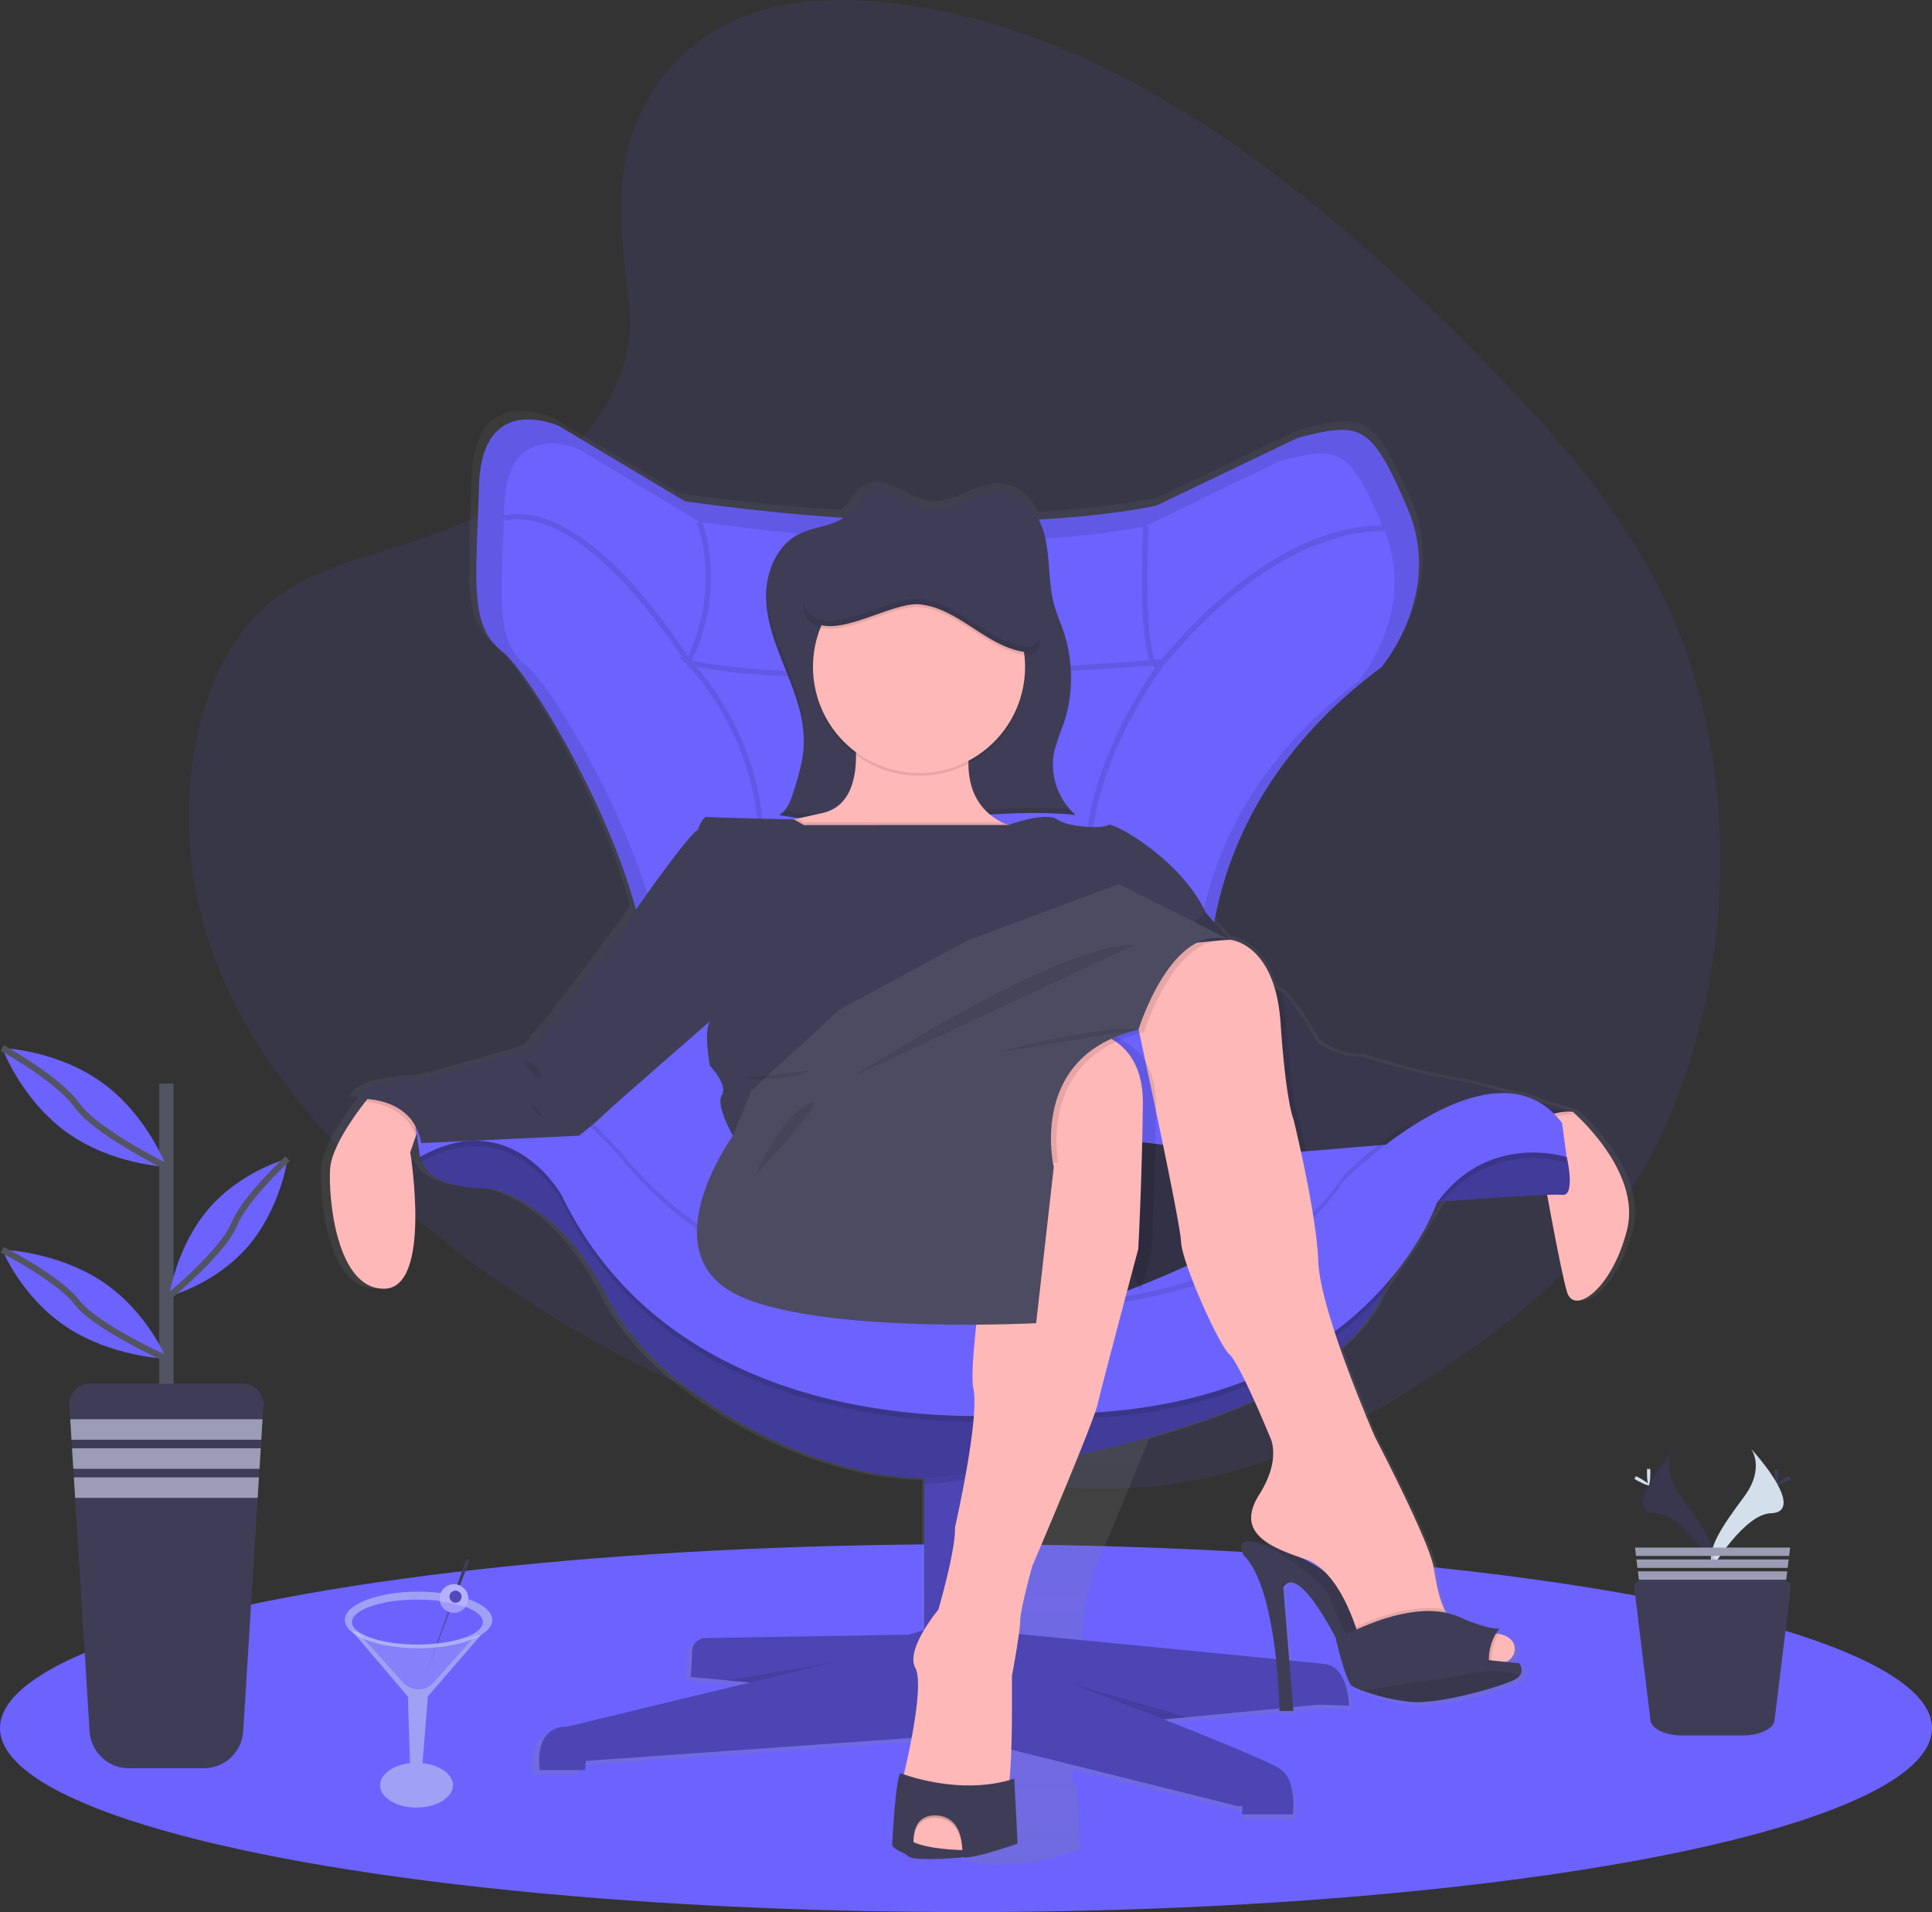 <svg xmlns="http://www.w3.org/2000/svg" xmlns:xlink="http://www.w3.org/1999/xlink" width="602.825" height="596.58" viewBox="0 0 602.825 596.58">
  <rect x="0" y="0" width="602.825" height="596.58" fill="#333333" stroke="none"/>
  <defs>
    <linearGradient id="linear-gradient" x1="0.5" y1="1" x2="0.5" gradientUnits="objectBoundingBox">
      <stop offset="0" stop-color="gray" stop-opacity="0.251"/>
      <stop offset="0.54" stop-color="gray" stop-opacity="0.122"/>
      <stop offset="1" stop-color="gray" stop-opacity="0.102"/>
    </linearGradient>
  </defs>
  <g id="Group_10" data-name="Group 10" transform="translate(-34.466 -46.308)">
    <path id="Path_3" data-name="Path 3" d="M294.46,49.348c16.216-21.359,41.658-25.714,64.821-24.011,72.747,5.342,138.421,57.277,195.2,116.019,20.566,21.261,40.809,44.181,54.156,73.466,27.169,59.616,19.111,142.2-18.692,191.316-12.852,16.7-28.437,29.517-44.456,40.872-28.447,20.171-59.137,36.4-91.439,41.014-23.021,3.287-46.326.612-69.211-3.974-63.947-12.827-126.716-41.186-179.342-89.7-23.077-21.284-44.825-47.737-54.333-82.177s-3.344-77.994,20.218-98.411c9.745-8.427,21.395-12.237,32.8-15.808,16.787-5.229,33.848-10.459,49-21.142,15.661-11.042,34.181-32.408,31.084-56.859C280.946,93.731,278.294,70.684,294.46,49.348Z" transform="translate(-53.49 21.304)" fill="#6c63ff" opacity="0.1"/>
    <ellipse id="Ellipse_1" data-name="Ellipse 1" cx="301.412" cy="57.383" rx="301.412" ry="57.383" transform="translate(34.466 528.121)" fill="#6c63ff"/>
    <path id="Path_4" data-name="Path 4" d="M774.532,497.954s-4.792-1.453-11.162-3.284a22.279,22.279,0,0,0-8.987-2.529c-7.518-2.066-15.239-4.03-19.418-4.643-9.89-1.453-27.352-6.968-27.352-6.968-6.693.581-13.676-4.36-13.676-4.36s-7.219-13.071-11.414-15.946A3.142,3.142,0,0,0,682,459.9a9.938,9.938,0,0,1-1.65-1.2c-4.313-14.061-13.731-14.925-14.218-14.972h0c-1.822-2.066-3.472-3.967-4.713-5.444,4.855-26.253,19.379-55.561,52.756-80.337,0,0,19.827-23.2,8.3-50.054s-14.752-27.3-34.564-22.293l-44.783,21.39s-12.631,3-37.156,4.383c-2.042-4.093-5.216-7.478-9.576-8.531-9.191-2.215-17.2,7.408-26.025,4.76-6.732-2.019-14.862-9.961-21.477-2.27-.935,1.084-1.571,2.412-2.451,3.527a9.907,9.907,0,0,1-2.168,1.972c-15.035-.99-31.728-2.639-50.039-5.208L454.6,281.963s-24.43-11.375-25.349,18.656-3.228,44.131,7.368,52.324c7.682,5.931,32.772,46.488,42.168,81.358-1.383,1.98-2.239,3.229-2.239,3.229s-26.779,36.315-28.813,37.187c-.134.055-.189.251-.181.55-.393.848-1.571,2.474-5.349,3.519-5.24,1.453-28.515,8.421-31.72,8.421s-17.745.872-19.206,6.685a20.1,20.1,0,0,1,2.757.055l-.7.888c-3.975,5.106-10.668,14.619-11.076,21.131-.589,9.293,2.035,38.051,17.172,37.761s8.146-42.984,8.146-42.984l1.775-5.216.047-.126,1.225,8.586c.267-.149.526-.3.786-.424,1.375,4.179,6.363,8.272,20.471,8.554,0,0,21.822,2.035,38.122,34.564,14.792,29.536,63.888,56.912,99.81,56.708v47.863l-4.941,1.453-64.155,1.1a4.2,4.2,0,0,0-4.132,4l-.393,8.264,18.6,1.752L456.9,691.761s-10.212-.872-8.445,13.653h14.265l.291-2.906,115.819-8.13,6.7,1.665c-.935,4.894-1.877,8.884-2.121,9.929l-.071.267a2.276,2.276,0,0,1-.094.534c-.683-.236-1.068-.393-1.068-.393-1.571,1.791-2.474,20.479-2.616,22.372s7.274,4.171,7.274,4.171c3.362,1.233,16.41,0,16.41,0h0c4.313-.251,15.884-4.3,15.884-4.3l-1.021-20.479c-.5.165-1.005.314-1.508.456q.047-.432.094-.9c.1-1.2.189-2.49.267-3.818l51.8,12.843h1.453v2.616h16.009s1.453-11.037-4.368-14.525-36.378-15.4-36.378-15.4l7.321-.691h0l29.183-2.773v.786h4.36l-.094-1.218,8.1-.786,9.6.291s-.291-12.2-7.565-13.071c-1.257-.157-5.389-.573-11.343-1.17l-1.893-22.993c4.643-7.855,16.591,15.97,16.591,15.97s.047.181.118.479c.573,2.443,3.252,13.354,5.067,14.6h.055a25.149,25.149,0,0,0,3.142,1.438,62.946,62.946,0,0,0,14.58,3.5c9.316,1.17,29.685-4.933,33.519-6.968a4.822,4.822,0,0,0,1.634-1.351c1.3-1.838-.228-3.826-.228-3.826l-4.093-.416c3.6-1.626,4.289-7.667-2.427-8.814-.259-.047-.526-.078-.786-.11a10.679,10.679,0,0,1,1.21-1.673c-3.5.668-12.812-3.558-12.812-3.558a21.535,21.535,0,0,0-4.179-1.32l-.1-.181c-.141-.259-.275-.526-.4-.786-2.011-4.218-2.773-9.426-3.464-13.354-1.453-8.429-18.476-40.958-18.476-40.958s-5.931-13.543-11-27.918c6.025-5.145,10.675-10.9,13.354-17.282h0l5-7.683A93.485,93.485,0,0,0,728.28,534l5.082-7.808h0c9.474-.691,25.051-1.775,33.055-2.035,2.294,12.435,5.075,26.842,6.331,30.754,2.357,7.266,14.265-1.163,18.916-19.748S774.532,497.954,774.532,497.954ZM595.124,651.2V610.356c2.49-.393,5.232-.856,8.177-1.383-1.76,10.424-3.928,19.96-3.928,19.96C599.562,634.032,596.7,645.375,595.124,651.2Zm93.219-12.859,1.508.5a16.5,16.5,0,0,1,6.41,4.124A51.682,51.682,0,0,0,688.343,638.345Zm-9.261-37.556s3.5,6.685-3.488,17.722c-5.239,8.28-2.129,13.134,5.412,16.881a59.935,59.935,0,0,0-7.588-2.066l.369.212c-6.143-1.343-3.142,4.14-3.142,4.14,6.1,5.923,8.932,20.887,10.212,32.757-16.025-1.571-41.209-4.03-61.562-5.994a53.691,53.691,0,0,0,.691-6.135c0-3.488,3.786-17.14,3.786-17.14s10.88-25.333,16.881-40.589A247.878,247.878,0,0,0,673.921,588.9c2.8,6.151,5.161,11.885,5.161,11.885Z" transform="translate(-247.657 -105.401)" fill="url(#linear-gradient)"/>
    <rect id="Rectangle_2" data-name="Rectangle 2" width="25.019" height="71.617" transform="translate(322.833 497.917)" fill="#6c63ff"/>
    <rect id="Rectangle_3" data-name="Rectangle 3" width="25.019" height="71.617" transform="translate(322.833 497.917)" opacity="0.3"/>
    <path id="Path_5" data-name="Path 5" d="M516.722,770.611l-.393,8.185,18.413,1.728L477.5,794.334s-10.063-.864-8.334,13.519h14.092l.283-2.875,114.476-8.06,88.876,22.152h1.438v2.584h15.821s1.438-10.927-4.32-14.375-35.946-15.247-35.946-15.247l48.318-4.6,9.489.291s-.283-12.082-7.478-12.946S605.448,764.13,605.448,764.13H589.1l-4.894,1.469-63.369,1.045a4.163,4.163,0,0,0-4.116,3.967Z" transform="translate(-266.269 -209.262)" fill="#6c63ff"/>
    <path id="Path_6" data-name="Path 6" d="M646.919,691.63v8.3c-9.01,1.438-14.666,2.05-14.666,2.05a57.949,57.949,0,0,1-10.353.935V691.63Z" transform="translate(-299.068 -193.713)" opacity="0.1"/>
    <path id="Path_7" data-name="Path 7" d="M893,594.795c-4.6,18.405-16.394,26.747-18.7,19.552-2.089-6.559-8.515-42.851-9.607-49.12-.1-.6-.165-.927-.165-.927l-1.147-7.47,9.741.88,2.906.267S897.6,576.382,893,594.795Z" transform="translate(-350.856 -164.803)" fill="#ffb8b8"/>
    <path id="Path_8" data-name="Path 8" d="M423.72,564.838s-10.063,16.968,18.986,17.541c0,0,21.571,2.011,37.706,34.226s73.346,61.837,109.009,55.223c0,0,119.4-12.883,133.675-59.528l9.851-25.318s40.848-3.142,45.153-2.592,1.438-11.783,1.438-11.783l-10.644-7.761-25.31,4.313-28.758,26.457-89.771,42.278-86.574-12.372s-68.452-43.99-69.025-46.017-27.612-20.424-27.612-20.424Z" transform="translate(-256.204 -165.286)" fill="#6c63ff"/>
    <path id="Path_9" data-name="Path 9" d="M414.957,553.028v4.32l-2.286,6.63-1.76,5.161s6.9,42.285-8.052,42.568-17.533-28.193-16.96-37.384c.408-6.449,7.023-15.868,10.95-20.919,1.673-2.168,2.859-3.535,2.859-3.535Z" transform="translate(-248.439 -163.31)" fill="#ffb8b8"/>
    <path id="Path_10" data-name="Path 10" d="M516.722,770.611l-.393,8.185,18.413,1.728L477.5,794.334s-10.063-.864-8.334,13.519h14.092l.283-2.875,114.476-8.06,88.876,22.152h1.438v2.584h15.821s1.438-10.927-4.32-14.375-35.946-15.247-35.946-15.247l48.318-4.6,9.489.291s-.283-12.082-7.478-12.946S605.448,764.13,605.448,764.13H589.1l-4.894,1.469-63.369,1.045a4.163,4.163,0,0,0-4.116,3.967Z" transform="translate(-266.269 -209.262)" opacity="0.3"/>
    <path id="Path_11" data-name="Path 11" d="M423.72,564.838s-10.063,16.968,18.986,17.541c0,0,21.571,2.011,37.706,34.226s73.346,61.837,109.009,55.223c0,0,119.4-12.883,133.675-59.528l9.851-25.318s40.848-3.142,45.153-2.592,1.438-11.783,1.438-11.783l-10.644-7.761-25.31,4.313-28.758,26.457-89.771,42.278-86.574-12.372s-68.452-43.99-69.025-46.017-27.612-20.424-27.612-20.424Z" transform="translate(-256.204 -165.286)" opacity="0.4"/>
    <path id="Path_12" data-name="Path 12" d="M756.892,501.261l-24.6,27.494c-58.774,68.027-169.479,42.8-208.167,37.391s-58.475-64.414-58.475-64.414a14.873,14.873,0,0,0,4.4-.181c6.512-1.115,18.719-6.5,25.828-30.455,10.023-33.778-33.26-107.226-43.739-115.332s-8.2-22.074-7.29-51.845,25.027-18.491,25.027-18.491l39.182,23.425C605.182,322.371,656.21,310.2,656.21,310.2l44.186-21.17c19.591-4.957,22.78-4.509,34.171,22.074s-8.2,49.559-8.2,49.559c-66.056,49.1-57.4,116.259-46.928,141.011,7.07,16.693,39.732,10.7,60.321,5C749.744,503.956,756.892,501.261,756.892,501.261Z" transform="translate(-260.912 -106.147)" fill="#6c63ff"/>
    <path id="Path_13" data-name="Path 13" d="M756.892,501.261l-24.6,27.494c-58.774,68.027-169.479,42.8-208.167,37.391s-58.475-64.414-58.475-64.414a14.873,14.873,0,0,0,4.4-.181c6.512-1.115,18.719-6.5,25.828-30.455,10.023-33.778-33.26-107.226-43.739-115.332s-8.2-22.074-7.29-51.845,25.027-18.491,25.027-18.491l39.182,23.425C605.182,322.371,656.21,310.2,656.21,310.2l44.186-21.17c19.591-4.957,22.78-4.509,34.171,22.074s-8.2,49.559-8.2,49.559c-66.056,49.1-57.4,116.259-46.928,141.011,7.07,16.693,39.732,10.7,60.321,5C749.744,503.956,756.892,501.261,756.892,501.261Z" transform="translate(-260.912 -106.147)" opacity="0.1"/>
    <path id="Path_14" data-name="Path 14" d="M750.423,501.57l-23.291,26.292c-55.655,65.144-160.493,40.981-197.169,35.8s-55.365-61.7-55.365-61.7a14.022,14.022,0,0,0,4.156-.173c6.174-1.068,17.729-6.229,24.462-29.159,9.489-32.364-31.492-102.685-41.413-110.446s-7.785-21.115-6.9-49.567,23.731-17.69,23.731-17.69l37.1,22.4c91.028,12.938,139.354,1.3,139.354,1.3l41.846-20.283c18.554-4.713,21.571-4.313,32.356,21.139s-7.761,47.462-7.761,47.462C658.963,413.959,667.156,478.279,677.109,502c6.677,15.986,37.619,10.212,57.116,4.792C743.659,504.154,750.423,501.57,750.423,501.57Z" transform="translate(-263.076 -108.208)" fill="#6c63ff"/>
    <path id="Path_15" data-name="Path 15" d="M845.8,540.543s-10.353-.864-11.5,6.323l-71.617,6.017-17.808,1.461L726.02,488.164l-3.59-12.624,8.916,2.875s3.3,3.928,7.423,8.578c5.8,6.567,13.236,14.7,15.585,15.868a3.465,3.465,0,0,1,.518.322c4.14,2.844,11.272,15.789,11.272,15.789s6.9,4.894,13.527,4.313c0,0,17.282,5.459,27.03,6.9S845.8,540.543,845.8,540.543Z" transform="translate(-320.628 -147.369)" fill="#3f3d56"/>
    <path id="Path_16" data-name="Path 16" d="M756.025,558.53l-23.291,26.292c-55.655,65.144-160.493,40.981-197.169,35.8s-55.365-61.7-55.365-61.7a14.02,14.02,0,0,0,4.156-.173,106.836,106.836,0,0,1,13.959,13.982c40.557,48.036,102.12,44.87,102.12,44.87s89.158,10.636,121.947-39.41a141.346,141.346,0,0,1,17.431-14.477C749.262,561.114,756.025,558.53,756.025,558.53Z" transform="translate(-268.678 -165.168)" opacity="0.1"/>
    <path id="Path_17" data-name="Path 17" d="M845.8,540.543s-10.353-.864-11.5,6.323l-71.617,6.017-17.808,1.461L726.02,488.164l-3.59-12.624,8.916,2.875s3.3,3.928,7.423,8.578c5.8,6.567,13.236,14.7,15.585,15.868a3.465,3.465,0,0,1,.518.322c4.14,2.844,11.272,15.789,11.272,15.789s6.9,4.894,13.527,4.313c0,0,17.282,5.459,27.03,6.9S845.8,540.543,845.8,540.543Z" transform="translate(-320.628 -147.369)" opacity="0.1"/>
    <path id="Path_18" data-name="Path 18" d="M876.891,558.841s-10.353-.864-11.5,6.324l-.7.063c-.1-.6-.165-.927-.165-.927l-1.147-7.47,9.741.88Z" transform="translate(-350.856 -164.803)" opacity="0.1"/>
    <path id="Path_19" data-name="Path 19" d="M721.462,612.869c-17.282,19.057-50.2,41.083-109.629,39.1,0,0-106.99,13.527-146.4-67.87,0,0-15.255-27.965-43.519-12.506l-.786.424L419.4,559.932s25.31-33.943,65.859,14.093,102.12,44.87,102.12,44.87,89.166,10.636,121.954-39.41c0,0,46.347-46.873,68.169-18.114l1.186,8.727.259,1.917s-22.733-7.486-38.79,12.074Z" transform="translate(-255.639 -162.972)" opacity="0.1"/>
    <path id="Path_20" data-name="Path 20" d="M419.42,557.733s25.31-33.935,65.867,14.092a118.972,118.972,0,0,0,15.255,15.09c39.1,32.238,86.849,29.8,86.849,29.8s89.158,10.644,121.947-39.4c0,0,46.347-46.881,68.169-18.122l1.438,10.644s-24.43-8.107-40.549,14.36c0,0-23.3,69.025-126.558,65.576,0,0-106.99,13.519-146.4-67.878,0,0-15.53-28.476-44.289-12.082Z" transform="translate(-255.643 -162.501)" fill="#6c63ff"/>
    <path id="Path_21" data-name="Path 21" d="M660.123,366.219l-2.074.165c-2.207-4.352-2.765-23.566-1.964-41.72l-1.72-.071c-.377,8.539-1.186,33.919,2.019,41.916-20.314,1.508-110.541,7.643-142.732-.047,11.139-23.519,3.1-43.259,3.016-43.464l-1.571.668c.078.2,7.738,18.971-2.757,41.633-5.24-8.2-32.93-49.34-57.58-43.99l.369,1.689c22.781-4.965,49.528,33.692,55.4,42.67l-1.053-.267,2.278,2.2.786,1.233.149-.3c4.148,4.462,22.631,26.229,21.626,58.6-.283,9.151,5.766,17.36,17.494,23.755,13.166,7.18,31.084,10.919,47.2,10.919,12.922,0,24.689-2.4,31.893-7.368,5.805-4,8.405-9.5,7.533-15.938-4.768-35.106,22.372-70.329,22.828-70.91,37.156-44.469,67.8-41.28,68.106-41.249l.212-1.712C728.26,324.475,697.844,321.231,660.123,366.219Zm-23.441,72.513c.786,5.829-1.492,10.636-6.795,14.289-15.459,10.644-54.461,8.806-77.289-3.637-7.753-4.234-16.921-11.508-16.591-22.191.951-30.73-15.318-52.12-21.037-58.656,34.3,7.243,123.958,1.013,142.331-.369a2.217,2.217,0,0,0,.864.683c-6.009,8.539-25.687,39.19-21.484,69.881Z" transform="translate(-263.222 -114.19)" opacity="0.1"/>
    <path id="Path_22" data-name="Path 22" d="M582.81,760.36l36.284,10.526-7.235.691Z" transform="translate(-214.244 -188.815)" opacity="0.1"/>
    <path id="Path_23" data-name="Path 23" d="M453.421,758.264,479.6,751.94l-33.385,5.648Z" transform="translate(-184.948 -187.009)" opacity="0.1"/>
    <path id="Path_24" data-name="Path 24" d="M417.962,553.026v4.32l-2.286,6.63c-3.048-8.358-11.382-10.212-15.836-10.581,1.673-2.168,2.859-3.535,2.859-3.535Z" transform="translate(-251.444 -163.308)" opacity="0.1"/>
    <path id="Path_25" data-name="Path 25" d="M459.389,530.438,453.066,529s-.291,2.584-5.5,4.022-28.185,8.342-31.351,8.342-17.549.864-18.986,6.614c0,0,16.975-1.147,19.56,13.81l49.182-2.3Z" transform="translate(-250.884 -158.834)" fill="#3f3d56"/>
    <path id="Path_26" data-name="Path 26" d="M459.389,530.438,453.066,529s-.291,2.584-5.5,4.022-28.185,8.342-31.351,8.342-17.549.864-18.986,6.614c0,0,16.975-1.147,19.56,13.81l49.182-2.3Z" transform="translate(-250.884 -158.834)" fill="#4e4c62" opacity="0.1"/>
    <path id="Path_27" data-name="Path 27" d="M752.26,728.91s14.446,8.248,19.953,16.229a152.95,152.95,0,0,1,10.212,17.934s10.785,4.713,2.914-12.427S752.26,728.91,752.26,728.91Z" transform="translate(-327.025 -201.708)" fill="#3f3d56"/>
    <path id="Path_28" data-name="Path 28" d="M752.26,728.91s14.446,8.248,19.953,16.229a152.95,152.95,0,0,1,10.212,17.934s10.785,4.713,2.914-12.427S752.26,728.91,752.26,728.91Z" transform="translate(-327.025 -201.708)" fill="#3f3d56"/>
    <path id="Path_29" data-name="Path 29" d="M752.26,728.91s14.446,8.248,19.953,16.229a152.95,152.95,0,0,1,10.212,17.934s10.785,4.713,2.914-12.427S752.26,728.91,752.26,728.91Z" transform="translate(-327.025 -201.708)" opacity="0.1"/>
    <path id="Path_30" data-name="Path 30" d="M587.752,314.611c-.919,1.076-1.571,2.357-2.412,3.488-3.661,4.548-10.558,4.352-15.8,6.9-7.18,3.5-10.652,12.137-10.448,20.125s3.37,15.554,6.339,22.977,5.829,15.169,5.4,23.142c-.251,4.713-1.65,9.3-3.04,13.818-.9,2.922-2,6.1-4.619,7.675a147.5,147.5,0,0,0,23.8,2.294c22.906.353,45.82-4.6,68.617-2.317a21.288,21.288,0,0,1-6.544-20.094,79.006,79.006,0,0,1,2.8-8.319,45.183,45.183,0,0,0,.086-28.751c-.927-2.757-2.121-5.428-2.906-8.225-1.807-6.5-1.328-13.425-2.616-20.047s-5.153-13.55-11.712-15.137c-9.081-2.192-17,7.329-25.726,4.713C602.324,314.862,594.3,306.991,587.752,314.611Z" transform="translate(-285.595 -112.157)" fill="#3f3d56"/>
    <g id="Group_4" data-name="Group 4" transform="translate(273.729 231.526)" opacity="0.1">
      <path id="Path_31" data-name="Path 31" d="M676.58,400.157a45.167,45.167,0,0,0,2.357-15.357,45.215,45.215,0,0,1-2.357,13.629,80.282,80.282,0,0,0-2.8,8.319,20.027,20.027,0,0,0-.432,5.208,19.973,19.973,0,0,1,.432-3.48A77.278,77.278,0,0,1,676.58,400.157Z" transform="translate(-583.824 -359.435)"/>
      <path id="Path_32" data-name="Path 32" d="M571.149,397.67c.212-7.706-2.561-15.2-5.436-22.38-2.946-7.368-6.08-14.886-6.324-22.781v1.571c.2,7.981,3.37,15.554,6.331,22.969C568.377,383.672,570.945,390.6,571.149,397.67Z" transform="translate(-559.39 -352.51)"/>
      <path id="Path_33" data-name="Path 33" d="M655.152,438.011c-22.191-1.846-44.485,2.812-66.77,2.474a149,149,0,0,1-22.113-2.011,6.943,6.943,0,0,1-1.689,1.438,147.491,147.491,0,0,0,23.8,2.294c22.906.353,45.812-4.6,68.609-2.357A19.769,19.769,0,0,1,655.152,438.011Z" transform="translate(-560.503 -370.754)"/>
    </g>
    <path id="Path_34" data-name="Path 34" d="M641.375,847.12l18.963,3.5-1.3,2.262s-12.9,1.225-16.221,0S641.375,847.12,641.375,847.12Z" transform="translate(-324.339 -227.06)" fill="#3f3d56"/>
    <path id="Path_35" data-name="Path 35" d="M666.019,626.518s78.632-24.792,75.757-40.612-72.7-19.638-75.757-15.577S666.019,626.518,666.019,626.518Z" transform="translate(-308.238 -167.375)" fill="#3f3d56"/>
    <path id="Path_36" data-name="Path 36" d="M666.019,626.518s78.632-24.792,75.757-40.612-72.7-19.638-75.757-15.577S666.019,626.518,666.019,626.518Z" transform="translate(-308.238 -167.375)" opacity="0.2"/>
    <path id="Path_37" data-name="Path 37" d="M642.526,434.858,627.6,448.095l-18.986,3.448-34.226-4.313L555.12,433.994s3.4-.746,12.946-2.875l7.761-1.72c15.538-3.456,9.206-29.065,9.206-29.065s42.568-22.718,37.109,6.041c-2.977,15.671,3.346,22.718,9.725,25.923A26.056,26.056,0,0,0,642.526,434.858Z" transform="translate(-284.746 -129.413)" fill="#ffb8b8"/>
    <circle id="Ellipse_2" data-name="Ellipse 2" cx="33.087" cy="33.087" r="33.087" transform="translate(288.135 222.178)" opacity="0.1"/>
    <circle id="Ellipse_3" data-name="Ellipse 3" cx="33.087" cy="33.087" r="33.087" transform="translate(288.135 221.314)" fill="#ffb8b8"/>
    <path id="Path_38" data-name="Path 38" d="M642.526,445.589,627.6,458.825l-18.986,3.449-34.226-4.313L555.12,444.725s3.4-.746,12.946-2.875L570.077,443h61.79A26.056,26.056,0,0,0,642.526,445.589Z" transform="translate(-284.746 -140.144)" opacity="0.1"/>
    <path id="Path_39" data-name="Path 39" d="M589.113,443.722H622.97s11.587-4.32,15.326-1.728,14.383,2.875,15.821,1.728,22.718,10.668,30.487,27.321l-27.612,21.838L537.055,540.649s-5.5-9.5-3.456-12.655-3.739-9.191-3.739-9.191-2.011-10.644,0-13.8L504.55,473.36s17.549-25.6,21.579-28.185c0,0,1.438-4.242,2.875-3.991s27.085.786,27.085.786l3.142,1.775Z" transform="translate(-273.9 -139.997)" fill="#3f3d56"/>
    <path id="Path_40" data-name="Path 40" d="M589.113,443.722H622.97s11.587-4.32,15.326-1.728,14.383,2.875,15.821,1.728,22.718,10.668,30.487,27.321l-2.867,2.27-24.744,19.568L537.055,540.649s-5.5-9.5-3.456-12.655-3.739-9.191-3.739-9.191-2.011-10.644,0-13.8L504.55,473.36s17.549-25.6,21.579-28.185c0,0,1.438-4.242,2.875-3.991s27.085.786,27.085.786l3.142,1.775Z" transform="translate(-273.9 -139.997)" fill="#4e4c62" opacity="0.1"/>
    <path id="Path_41" data-name="Path 41" d="M507.371,478.1l-10.644,3.142s-26.457,35.978-28.468,36.842S481.2,548.57,481.2,548.57s5.177-4.03,7.769-6.614,33.071-29.065,33.071-29.065Z" transform="translate(-266.077 -147.918)" fill="#3f3d56"/>
    <path id="Path_42" data-name="Path 42" d="M507.371,478.1l-10.644,3.142s-26.457,35.978-28.468,36.842S481.2,548.57,481.2,548.57s5.177-4.03,7.769-6.614,33.071-29.065,33.071-29.065Z" transform="translate(-266.077 -147.918)" fill="#4e4c62" opacity="0.1"/>
    <path id="Path_43" data-name="Path 43" d="M763.661,556.011l-17.808,1.461L727,491.29l12.749-1.17c5.8,6.567,13.236,14.7,15.585,15.868a3.454,3.454,0,0,1,.518.322,52.04,52.04,0,0,1,1.485,9.638c1.728,25.137,4.022,30.063,4.022,30.063S762.349,550.064,763.661,556.011Z" transform="translate(-321.608 -150.496)" opacity="0.1"/>
    <path id="Path_44" data-name="Path 44" d="M819.037,715.622c-.487-.071-1.162-.141-1.987-.22l-.786-.071c-10.471-.911-39.175-2.3-39.175-2.3a72.8,72.8,0,0,0-2.066-7.51c-.11-.354-.236-.723-.361-1.092-2.7-7.855-7.8-18.633-15.986-21.3-13.229-4.313-20.99-9.206-14.085-20.141s3.448-17.541,3.448-17.541-9.56-23.291-12.828-26.166c-1.932-1.7-6.716-11.265-10.377-20.2-.354-.864-.707-1.736-1.029-2.592-2.058-5.255-3.566-9.969-3.661-12.309-.267-6.057-11.131-56.409-12.977-64.925-.165-.786-.259-1.225-.259-1.225a1.7,1.7,0,0,0-.071-.4c-.5-3.079-3.252-23.4,10.715-26.072l17.659-1.626h0c.589.047,14.289,1.312,15.978,25.923,1.728,25.137,4.022,30.062,4.022,30.062s7.2,29.065,7.769,44.579,17.682,54.65,17.682,54.65,16.826,32.207,18.272,40.557c.683,3.928,1.43,9.081,3.417,13.26.126.267.259.526.393.786,2.239,4.2,5.9,7.227,12.3,6.661a18.629,18.629,0,0,1,2.938,0,11.622,11.622,0,0,1,1.249.149C827.246,707.916,824.576,716.384,819.037,715.622Z" transform="translate(-317.166 -150.455)" fill="#ffb8b8"/>
    <path id="Path_45" data-name="Path 45" d="M729.761,548.85c-.291,24.194-1.437,45.2-1.437,45.2s-1.445,5.381-3.362,12.569c-2.561-6.284-4.58-12.184-4.713-14.925-.306-6.567-13.268-66.1-13.268-66.1a1.706,1.706,0,0,0-.071-.4l1.791.4S730.013,524.656,729.761,548.85Z" transform="translate(-334.581 -157.232)" opacity="0.1"/>
    <path id="Path_46" data-name="Path 46" d="M713.115,548.381c-.291,24.194-1.438,45.2-1.438,45.2s-1.108,4.132-2.663,10c-3.409,12.828-9,33.967-9.992,38.319-1.438,6.284-20.424,50.612-20.424,50.612s-3.747,13.527-3.747,16.975-2.592,17.282-2.592,17.282v12.364s0,11.555-.676,19.269c-.063.621-.126,1.218-.181,1.775-.291,2.451-.66,4.281-1.155,4.839-2,2.309-10.636,16.111-10.636,16.111s-1.115,0-2.828-.039h0c-3.928-.118-11.06-.589-15.2-2.474a5.757,5.757,0,0,1-2.938-2.357c-2.105-4.2-.785-14.281-.22-17.918.126-.848.22-1.351.22-1.351a.8.8,0,0,1,.071-.267c.668-2.8,6.371-27.1,3.386-32.521-3.142-5.75,7.2-18.114,7.2-18.114s5.46-18.7,5.177-25.6c0,0,7.769-33.943,5.75-43.432-.6-2.867-.118-10.346.856-19.411,1.265-11.555,3.315-25.687,4.91-36.056,1.3-8.46,2.294-14.422,2.294-14.422s-.479-.149-1.241-.322c-2-.456-5.962-1.06-8.256.6-3.142,2.3-2.019-24.446-2.019-24.446l25.569-20,9.756,2.121a15.512,15.512,0,0,1,1.98.071C699.376,525.663,713.35,528.75,713.115,548.381Z" transform="translate(-322.051 -157.548)" fill="#ffb8b8"/>
    <path id="Path_47" data-name="Path 47" d="M834.8,770.724a4.642,4.642,0,0,1-1.618,1.336c-3.786,2.019-23.92,8.06-33.126,6.9a62.171,62.171,0,0,1-14.383-3.464,24.627,24.627,0,0,1-3.142-1.422h-.047c-1.8-1.2-4.446-12.042-5.02-14.454-.063-.306-.11-.479-.11-.479s-11.783-23.566-16.394-15.813l3.142,38.546h-4.313s-.573-38.263-11.218-48.617c0,0-3.079-5.64,3.449-4.022s22.152,12.082,23.88,18.122a57.047,57.047,0,0,0,4.713,10.613c1.225,2.231,2.168,3.763,2.168,3.763l42.293,4.273,9.481.951S836.081,768.9,834.8,770.724Z" transform="translate(-326.079 -201.716)" fill="#3f3d56"/>
    <path id="Path_48" data-name="Path 48" d="M844.257,781.755a4.641,4.641,0,0,1-1.618,1.336c-3.786,2.019-23.92,8.06-33.126,6.9a62.169,62.169,0,0,1-14.383-3.464,24.624,24.624,0,0,1-3.142-1.422h-.047c9.246-1.65,29.67-4.98,42.8-4.713C838.774,780.427,842.128,780.867,844.257,781.755Z" transform="translate(-335.535 -212.747)" opacity="0.1"/>
    <path id="Path_49" data-name="Path 49" d="M834.835,770.806c0,.471,0,.966.047,1.477-10.471-.911-39.175-2.3-39.175-2.3a74.938,74.938,0,0,0-2.427-8.641c7.557-3.464,18.381-7.2,27.706-5.452,2.192,4.611,5.9,8.052,12.694,7.447a18.618,18.618,0,0,1,2.938,0A16.291,16.291,0,0,0,834.835,770.806Z" transform="translate(-335.823 -207.399)" opacity="0.1"/>
    <path id="Path_50" data-name="Path 50" d="M835.806,771.907v.683l-.786-.071c-10.471-.911-39.175-2.3-39.175-2.3a72.767,72.767,0,0,0-2.066-7.51c7.447-3.472,18.319-7.337,27.737-5.758,2.239,4.2,5.9,7.227,12.3,6.661a18.632,18.632,0,0,1,2.938,0,11.616,11.616,0,0,1,1.249.149A16.166,16.166,0,0,0,835.806,771.907Z" transform="translate(-335.93 -207.644)" opacity="0.1"/>
    <path id="Path_51" data-name="Path 51" d="M833.177,771.915a19.54,19.54,0,0,0,.275,3.331h-.094l-39.6,6.19a24.635,24.635,0,0,1-3.142-1.422h-.047c-1.8-1.2-4.446-12.042-5.02-14.454.911-.495,1.98-1.053,3.181-1.65,8.594-4.3,23.9-10.393,35.247-5.436,0,0,9.206,4.187,12.655,3.527C836.618,761.97,833.208,765.5,833.177,771.915Z" transform="translate(-334.165 -207.652)" fill="#3f3d56"/>
    <path id="Path_52" data-name="Path 52" d="M671.4,824.4c-.291,2.451-.66,4.281-1.155,4.839-2,2.309-10.636,16.111-10.636,16.111s-1.131,0-2.867-.039c-.228-3.716-1.642-9.843-8.35-9.976-5.3-.1-6.685,3.888-6.85,7.5a5.757,5.757,0,0,1-2.938-2.357c-2.105-4.2-.786-14.281-.22-17.918C642.164,823.872,656.925,828.444,671.4,824.4Z" transform="translate(-322.042 -221.793)" opacity="0.1"/>
    <path id="Path_53" data-name="Path 53" d="M671.583,822.181c-.063.62-.126,1.217-.181,1.775-.291,2.451-.66,4.281-1.155,4.839-2,2.309-10.636,16.111-10.636,16.111s-1.115,0-2.828-.039c.055-3.032-.479-11.54-8.39-11.7-6.174-.118-7.07,5.318-6.85,9.23a5.757,5.757,0,0,1-2.938-2.357c-2.105-4.2-.785-14.281-.22-17.918.126-.848.22-1.351.22-1.351a.8.8,0,0,1,.071-.267C642.887,821.922,657.4,826.219,671.583,822.181Z" transform="translate(-322.042 -219.78)" opacity="0.1"/>
    <path id="Path_54" data-name="Path 54" d="M636.754,821s18.264,7.329,35.522,1.72L673.313,843s-16.575,5.813-17.282,3.928c0,0,1.288-12.569-8.342-12.749s-6.331,13.142-6.331,13.142-7.329-2.262-7.188-4.132S635.222,822.768,636.754,821Z" transform="translate(-321.337 -221.458)" fill="#3f3d56"/>
    <path id="Path_55" data-name="Path 55" d="M727.34,490.771c-16.355-4.886-26.347,22.278-28.044,27.305-.173.5-.259.786-.259.786-.495.11-.99.228-1.461.361-28.185,7.392-26.488,32.992-25.365,40.447-2-.456-5.962-1.06-8.256.6-3.142,2.3-2.019-24.446-2.019-24.446l25.6-19.921,9.756,2.121a1.7,1.7,0,0,0-.071-.4c-.5-3.079-3.252-23.4,10.715-26.072L725.6,489.93h0Z" transform="translate(-307.612 -150.455)" opacity="0.1"/>
    <path id="Path_56" data-name="Path 56" d="M548.614,532.28l-5.75,14.092s-23.872,33.079-2.011,47.745,96.621,10.746,96.621,10.746l5.5-48.7s-8.358-34.776,26.418-42.867c0,0,10.283-33.472,28.279-28.091L663.333,467.85,616.2,485.4,576.217,506.97Z" transform="translate(-279.708 -145.72)" fill="#3f3d56"/>
    <path id="Path_57" data-name="Path 57" d="M548.614,532.28l-5.75,14.092s-23.872,33.079-2.011,47.745,96.621,10.746,96.621,10.746l5.5-48.7s-8.358-34.776,26.418-42.867c0,0,10.283-33.472,28.279-28.091L663.333,467.85,616.2,485.4,576.217,506.97Z" transform="translate(-279.708 -145.72)" fill="#ccc" opacity="0.1"/>
    <path id="Path_58" data-name="Path 58" d="M555.08,577.049s7.2-17.038,16.111-21.9S555.08,577.049,555.08,577.049Z" transform="translate(-284.737 -164.316)" opacity="0.1"/>
    <path id="Path_59" data-name="Path 59" d="M594.26,532.844S658.4,491.14,681.7,492Z" transform="translate(-293.14 -150.896)" opacity="0.1"/>
    <path id="Path_60" data-name="Path 60" d="M610.269,351.493c11.909,1.178,20.526,12.883,32.333,14.792a5.326,5.326,0,0,0,3-.165c3.016-1.328,2.019-5.813.534-8.751q-3.346-6.614-6.7-13.221c-1.65-3.252-3.378-6.6-6.166-8.955a23.3,23.3,0,0,0-8.115-4.046c-11.359-3.684-24.163-4.611-34.948.5-6.064,2.883-22.4,17.659-13.849,24.768C584.024,362.8,601.275,350.6,610.269,351.493Z" transform="translate(-288.78 -115.748)" opacity="0.1"/>
    <path id="Path_61" data-name="Path 61" d="M610.269,350.393c11.909,1.178,20.526,12.891,32.333,14.792a5.325,5.325,0,0,0,3-.165c3.016-1.328,2.019-5.813.534-8.751q-3.346-6.614-6.7-13.221c-1.65-3.252-3.378-6.6-6.166-8.955a23.3,23.3,0,0,0-8.115-4.045c-11.359-3.676-24.163-4.611-34.948.5-6.064,2.883-22.4,17.659-13.849,24.768C584.024,361.7,601.275,349.5,610.269,350.393Z" transform="translate(-288.78 -115.513)" fill="#3f3d56"/>
    <path id="Path_62" data-name="Path 62" d="M549.38,544.357A49.6,49.6,0,0,0,570.967,542" transform="translate(-283.515 -161.622)" opacity="0.1"/>
    <path id="Path_63" data-name="Path 63" d="M462.59,538.21s5.5.786,5.5,4.556S462.59,538.21,462.59,538.21Z" transform="translate(-264.901 -160.81)" opacity="0.1"/>
    <path id="Path_64" data-name="Path 64" d="M466.07,556.694s1.005-1.752,2.734,1.571S466.07,556.694,466.07,556.694Z" transform="translate(-265.648 -164.675)" opacity="0.1"/>
    <path id="Path_65" data-name="Path 65" d="M645.6,369.194a5.405,5.405,0,0,1-3,.173c-11.783-1.909-20.424-13.613-32.333-14.8-9-.9-26.245,11.3-33.919,4.925a6.284,6.284,0,0,1-2.357-4.195,6.371,6.371,0,0,0,2.357,5.923c7.675,6.379,24.917-5.821,33.919-4.925,11.9,1.178,20.526,12.891,32.333,14.792a5.334,5.334,0,0,0,3-.165c1.7-.786,2.121-2.522,1.893-4.446A3.236,3.236,0,0,1,645.6,369.194Z" transform="translate(-288.779 -121.415)" opacity="0.1"/>
    <path id="Path_66" data-name="Path 66" d="M650.17,532.784s35.145-9.191,44.665-7.164Z" transform="translate(-305.131 -158.047)" opacity="0.1"/>
    <path id="Path_67" data-name="Path 67" d="M416.615,805.8l1.681-20.864,16.6-19.175a84.146,84.146,0,0,1-40.274-1.21l17.431,20.424.668,20.825c-5.3.589-9.324,3.433-9.324,6.858,0,3.849,5.09,6.976,11.359,6.976s11.367-3.142,11.367-6.976C426.12,809.208,422,806.34,416.615,805.8Z" transform="translate(-250.324 -209.352)" fill="#d4dfec" opacity="0.5"/>
    <path id="Path_68" data-name="Path 68" d="M397.2,765.38l13.983,15.467a6.284,6.284,0,0,0,4.713,2.082h0a6.284,6.284,0,0,0,4.713-2.121l13.276-14.925A74.186,74.186,0,0,1,397.2,765.38Z" transform="translate(-250.877 -209.53)" fill="#6c63ff" opacity="0.5"/>
    <ellipse id="Ellipse_4" data-name="Ellipse 4" cx="23" cy="8.829" rx="23" ry="8.829" transform="translate(142.049 542.913)" fill="#d4dfec" opacity="0.5"/>
    <ellipse id="Ellipse_5" data-name="Ellipse 5" cx="20.416" cy="7.015" rx="20.416" ry="7.015" transform="translate(144.296 545.387)" fill="#6c63ff"/>
    <path id="Path_69" data-name="Path 69" d="M329.788,746.07l-3.488,9.151,3.205-9.128" transform="translate(-159.231 -185.75)" fill="#6c63ff" opacity="0.5"/>
    <path id="Path_70" data-name="Path 70" d="M428.24,762.347l9.128-25.97a.518.518,0,0,1,.676-.306h0a.511.511,0,0,1,.283.652l-9.764,25.593" transform="translate(-257.534 -203.236)" fill="#3f3d56" opacity="0.5"/>
    <path id="Path_71" data-name="Path 71" d="M433.16,751.357l5.263-14.98a.518.518,0,0,1,.676-.306h0a.511.511,0,0,1,.283.652l-5.617,14.729" transform="translate(-258.59 -203.236)" fill="#3f3d56"/>
    <line id="Line_1" data-name="Line 1" y1="10.99" x2="3.865" transform="translate(170.706 548.121)" fill="#3f3d56" opacity="0.5"/>
    <circle id="Ellipse_6" data-name="Ellipse 6" cx="4.47" cy="4.47" r="4.47" transform="translate(171.64 540.595)" fill="#6c63ff"/>
    <circle id="Ellipse_7" data-name="Ellipse 7" cx="4.47" cy="4.47" r="4.47" transform="translate(171.64 540.595)" fill="#fff" opacity="0.5"/>
    <circle id="Ellipse_8" data-name="Ellipse 8" cx="1.885" cy="1.885" r="1.885" transform="translate(174.712 542.606)" fill="#6c63ff"/>
    <circle id="Ellipse_9" data-name="Ellipse 9" cx="1.885" cy="1.885" r="1.885" transform="translate(174.712 542.606)" opacity="0.25"/>
    <path id="Path_72" data-name="Path 72" d="M429.56,752.78a4.47,4.47,0,0,0,8.052,1.854A36.418,36.418,0,0,0,429.56,752.78Z" transform="translate(-257.818 -206.827)" fill="#6c63ff" opacity="0.3"/>
    <rect id="Rectangle_4" data-name="Rectangle 4" width="4.462" height="100.47" transform="translate(84.158 384.385)" fill="#535461"/>
    <path id="Path_73" data-name="Path 73" d="M239.614,671.913l-.283,4.525-.393,6.386-.165,2.663-.393,6.394-.173,2.663-.393,6.386-4.509,72.646a12.3,12.3,0,0,1-12.278,11.54H197.642a12.3,12.3,0,0,1-12.278-11.54l-4.509-72.646-.393-6.386-.165-2.663-.4-6.394-.165-2.663-.393-6.386-.283-4.525a6.371,6.371,0,0,1,6.363-6.764h47.839a6.371,6.371,0,0,1,6.355,6.763Z" transform="translate(-122.95 -187.106)" fill="#3f3d56"/>
    <path id="Path_74" data-name="Path 74" d="M142.1,654.52l-.393,6.386H82.5l-.393-6.386Z" transform="translate(-25.72 -165.395)" fill="#9d9cb5"/>
    <path id="Path_75" data-name="Path 75" d="M141.7,666.04l-.393,6.394H83.221l-.4-6.394Z" transform="translate(-25.873 -167.853)" fill="#9d9cb5"/>
    <path id="Path_76" data-name="Path 76" d="M141.285,677.57l-.393,6.386H83.941l-.4-6.386Z" transform="translate(-26.027 -170.313)" fill="#9d9cb5"/>
    <path id="Path_77" data-name="Path 77" d="M128.98,578.826c14.148,9.4,20.035,24.1,20.035,24.1s-17.042-.538-31.19-9.936-20.035-24.1-20.035-24.1S114.836,569.428,128.98,578.826Z" transform="translate(-62.633 -132.684)" fill="#6c63ff"/>
    <path id="Path_78" data-name="Path 78" d="M97.79,568.89s17.692,9.034,23.37,16.5,27.855,17.549,27.855,17.549" transform="translate(-62.633 -132.684)" fill="none" stroke="#535461" stroke-miterlimit="10" stroke-width="2"/>
    <path id="Path_79" data-name="Path 79" d="M183.584,543.047c14.14,10.212,20.031,26.237,20.031,26.237s-17.038-.581-31.186-10.817S152.39,532.23,152.39,532.23,169.436,532.835,183.584,543.047Z" transform="translate(-117.233 -158.941)" fill="#6c63ff"/>
    <path id="Path_80" data-name="Path 80" d="M152.39,532.2s17.69,9.819,23.37,17.949,27.855,19.1,27.855,19.1" transform="translate(-117.233 -158.935)" fill="none" stroke="#535461" stroke-miterlimit="10" stroke-width="2"/>
    <path id="Path_81" data-name="Path 81" d="M231.07,564.036c-10.2,11.852-12.36,27.344-12.36,27.344s14.382-3.734,24.587-15.586,12.36-27.344,12.36-27.344S241.275,552.178,231.07,564.036Z" transform="translate(-131.457 -140.63)" fill="#6c63ff"/>
    <path id="Path_82" data-name="Path 82" d="M255.657,548.45s-13.292,12.152-16.666,20.528S218.71,591.4,218.71,591.4" transform="translate(-131.457 -140.63)" fill="none" stroke="#535461" stroke-miterlimit="10" stroke-width="2"/>
    <path id="Path_83" data-name="Path 83" d="M959.9,667.11s4.54,5.931-2.1,14.925-12.105,16.5-9.89,22.113c0,0,10.008-16.638,18.154-16.873S968.864,677.118,959.9,667.11Z" transform="translate(-379.091 -168.816)" opacity="0.1"/>
    <path id="Path_84" data-name="Path 84" d="M959.971,667.11a7.185,7.185,0,0,1,.927,1.862c7.95,9.34,12.184,18.067,4.54,18.271-7.117.2-15.656,12.93-17.7,16.143a5.656,5.656,0,0,0,.243.731s10.008-16.638,18.154-16.873S968.934,677.118,959.971,667.11Z" transform="translate(-379.161 -168.816)" opacity="0.1"/>
    <path id="Path_85" data-name="Path 85" d="M973.765,676.375c0,2.089-.236,3.778-.526,3.778s-.518-1.689-.518-3.778.291-1.108.581-1.108S973.765,674.285,973.765,676.375Z" transform="translate(-384.518 -170.516)" fill="#3f3d56"/>
    <path id="Path_86" data-name="Path 86" d="M976.761,679.52c-1.838,1.005-3.433,1.61-3.574,1.351s1.233-1.273,3.071-2.27,1.108-.267,1.249,0S978.592,678.522,976.761,679.52Z" transform="translate(-384.616 -171.171)" fill="#3f3d56"/>
    <path id="Path_87" data-name="Path 87" d="M930.007,667.11s-4.54,5.931,2.089,14.925,12.105,16.5,9.9,22.113c0,0-10.008-16.638-18.161-16.873S921.044,677.118,930.007,667.11Z" transform="translate(-373.171 -168.816)" fill="#3f3d56"/>
    <path id="Path_88" data-name="Path 88" d="M959.9,667.11s4.54,5.931-2.1,14.925-12.105,16.5-9.89,22.113c0,0,10.008-16.638,18.154-16.873S968.864,677.118,959.9,667.11Z" transform="translate(-379.091 -168.816)" fill="#d4dfec"/>
    <path id="Path_89" data-name="Path 89" d="M930.007,667.11s-4.54,5.931,2.089,14.925,12.105,16.5,9.9,22.113c0,0-10.008-16.638-18.161-16.873S921.044,677.118,930.007,667.11Z" transform="translate(-373.171 -168.816)" opacity="0.1"/>
    <path id="Path_90" data-name="Path 90" d="M930.007,667.11a7.186,7.186,0,0,0-.927,1.862c-7.95,9.34-12.184,18.067-4.548,18.271,7.117.2,15.656,12.93,17.706,16.143a7.219,7.219,0,0,1-.244.731s-10.008-16.669-18.161-16.873S921.044,677.118,930.007,667.11Z" transform="translate(-373.171 -168.816)" opacity="0.1"/>
    <path id="Path_91" data-name="Path 91" d="M922,676.375c0,2.089.236,3.778.526,3.778s.526-1.689.526-3.778-.291-1.108-.581-1.108S922,674.285,922,676.375Z" transform="translate(-373.64 -170.516)" fill="#d4dfec"/>
    <path id="Path_92" data-name="Path 92" d="M918.054,679.52c1.83,1.005,3.433,1.61,3.574,1.351s-1.241-1.273-3.071-2.27-1.115-.267-1.249,0S916.2,678.522,918.054,679.52Z" transform="translate(-372.554 -171.171)" fill="#d4dfec"/>
    <path id="Path_93" data-name="Path 93" d="M965.81,703.243l-.228,1.854-.314,2.616-.133,1.092-.322,2.624-.134,1.092-.322,2.616-3.629,29.772c-.322,2.655-4.666,4.713-9.906,4.713h-18.9c-5.247,0-9.583-2.074-9.906-4.713l-3.637-29.772-.314-2.616-.133-1.092-.33-2.624-.126-1.092-.322-2.616L917,703.243c-.181-1.5,2.168-2.773,5.137-2.773h38.593C963.642,700.5,966,701.774,965.81,703.243Z" transform="translate(-372.565 -161.831)" fill="#3f3d56"/>
    <path id="Path_94" data-name="Path 94" d="M868.335,681.4l-.322,2.616H820.252l-.322-2.616Z" transform="translate(-275.309 -152.242)" fill="#9d9cb5"/>
    <path id="Path_95" data-name="Path 95" d="M868,686.12l-.314,2.624H820.832l-.322-2.624Z" transform="translate(-275.434 -153.254)" fill="#9d9cb5"/>
    <path id="Path_96" data-name="Path 96" d="M867.672,690.85l-.314,2.616H821.4l-.314-2.616Z" transform="translate(-275.558 -154.269)" fill="#9d9cb5"/>
  </g>
</svg>
